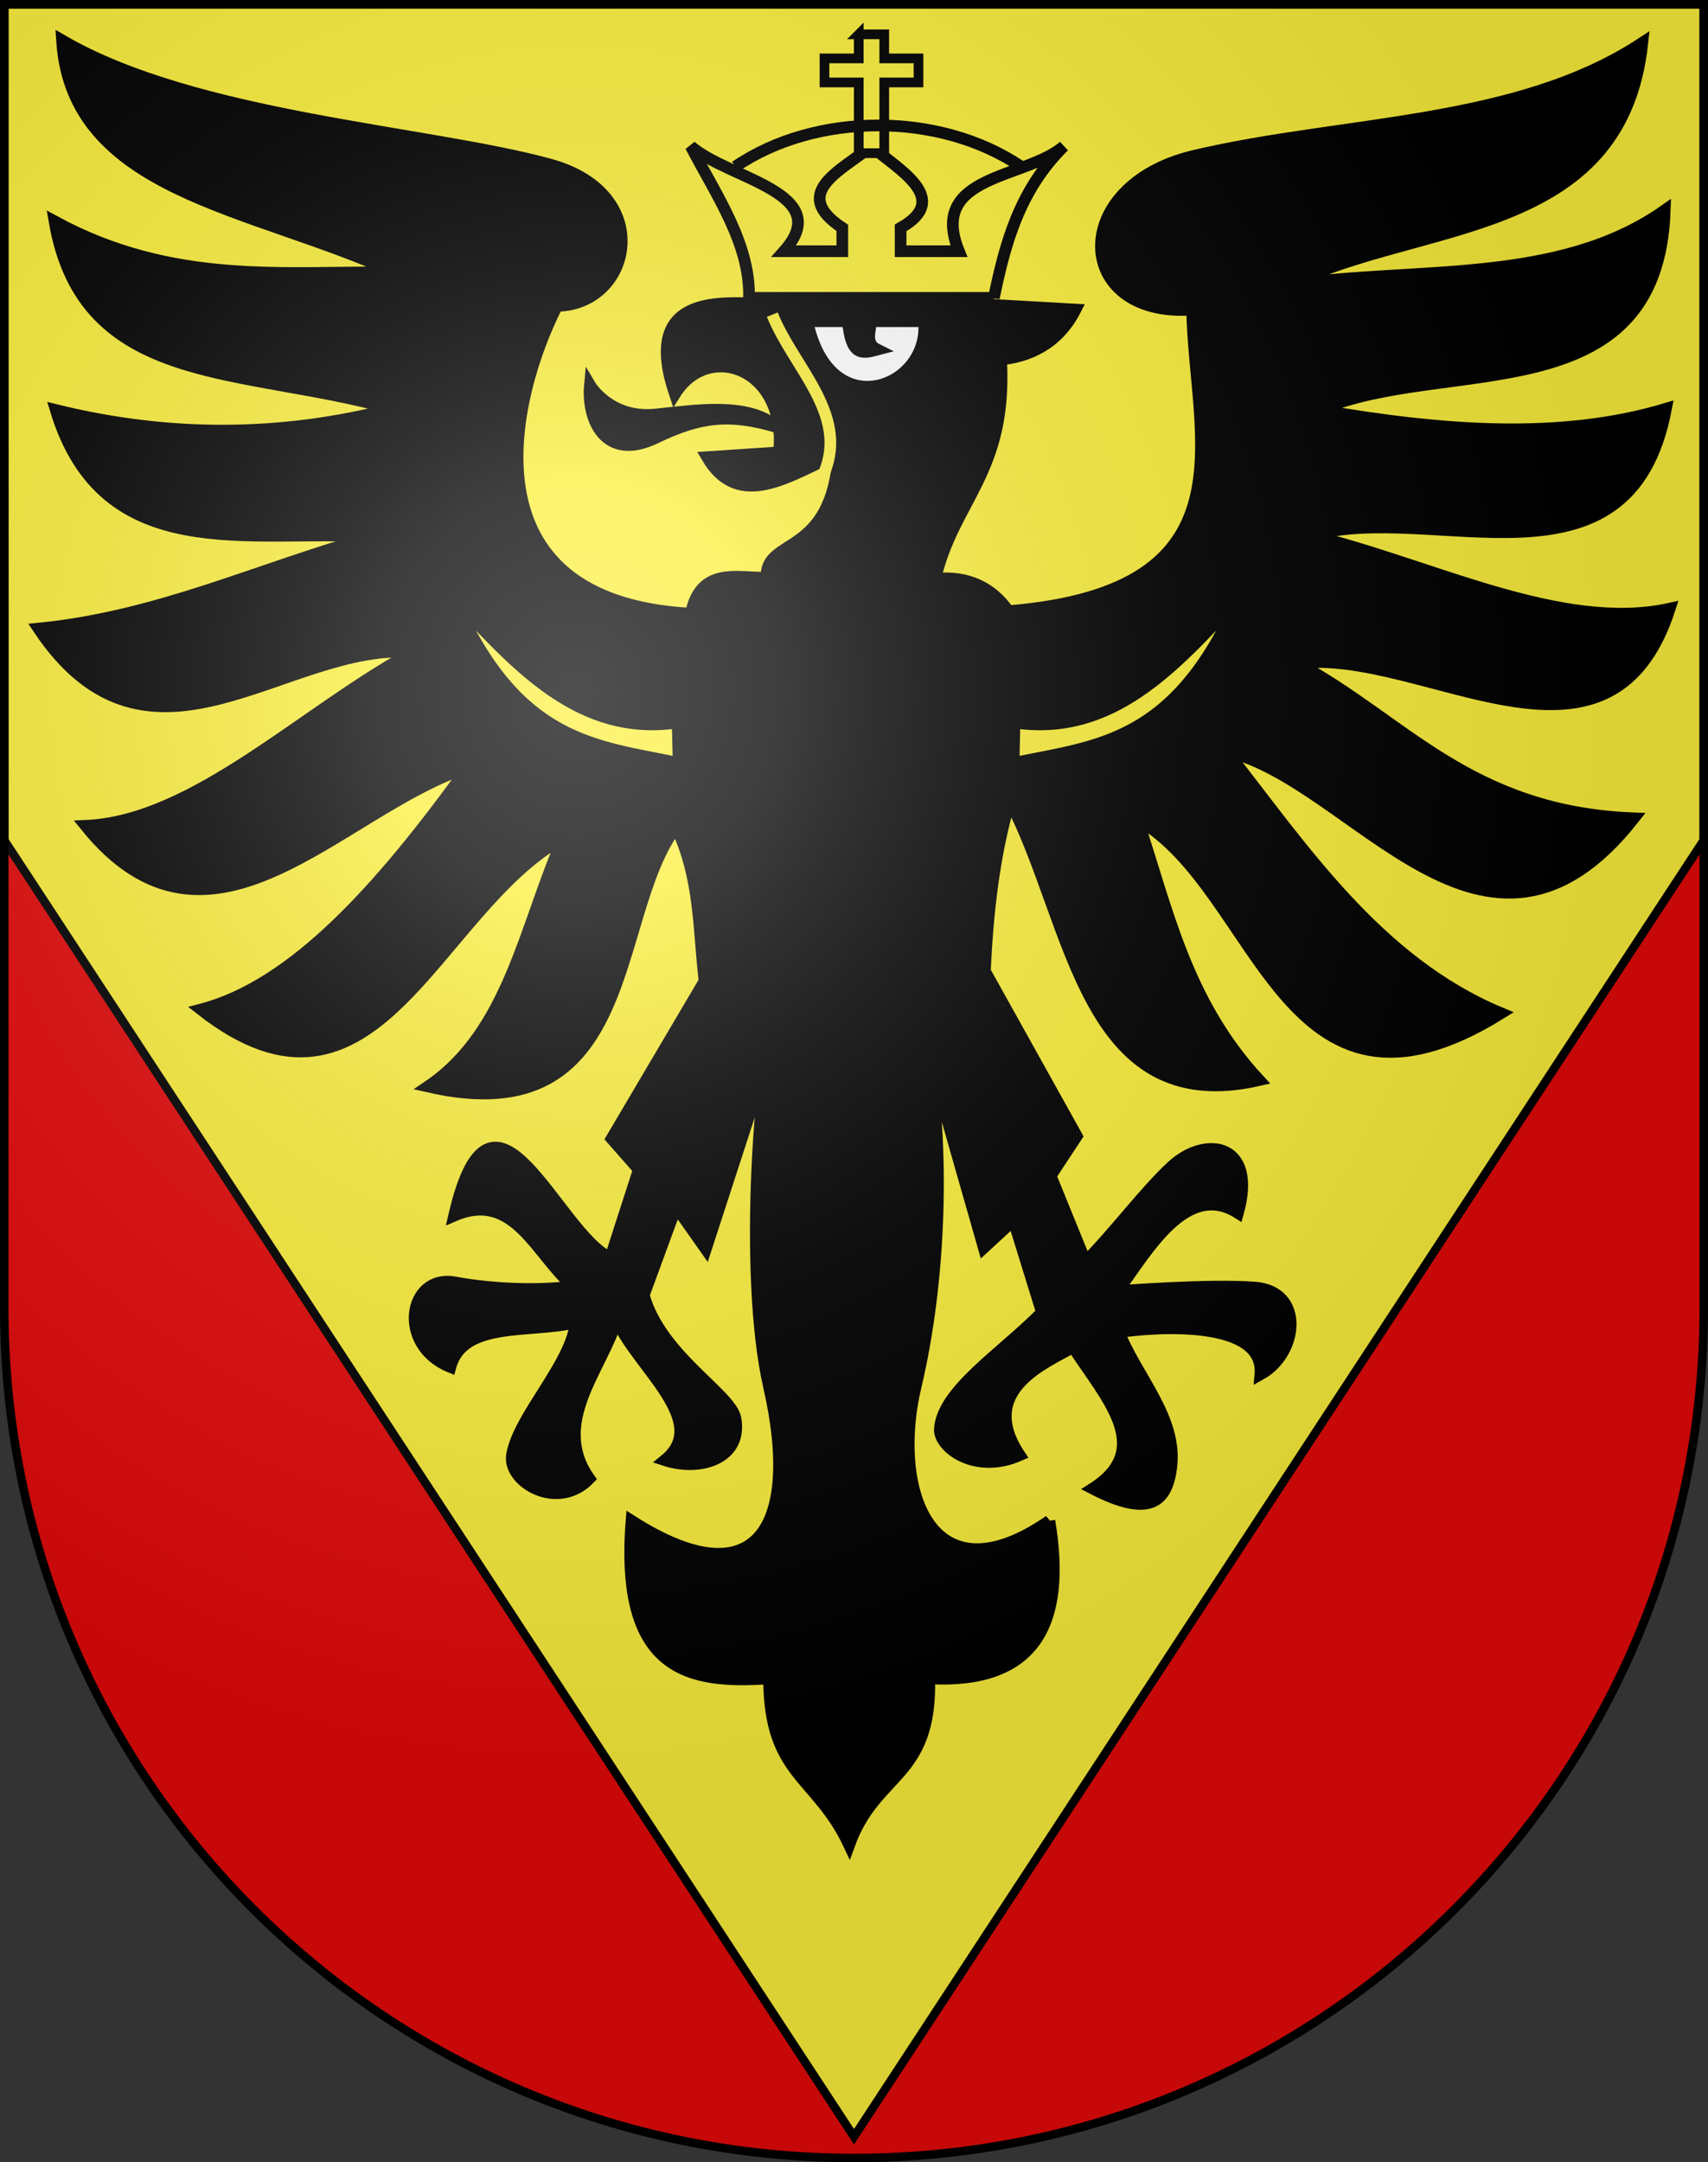 <svg width="603" height="763" xmlns="http://www.w3.org/2000/svg" xmlns:xlink="http://www.w3.org/1999/xlink"><rect width="100%" height="100%" fill="#333333" stroke="none"/><path id="a" d="M1.5 1.5v460c0 165.686 134.314 300 300 300 165.685 0 300-134.314 300-300V1.5z"/><radialGradient id="b" cx="0" cy="0" r="300" gradientTransform="matrix(1.215 0 0 1.267 203.329 244.107)" gradientUnits="userSpaceOnUse"><stop stop-color="#fff" stop-opacity=".314" offset="0"/><stop stop-color="#fff" stop-opacity=".251" offset=".19"/><stop stop-color="#6b6b6b" stop-opacity=".126" offset=".6"/><stop stop-opacity=".126" offset="1"/></radialGradient><use xlink:href="#a" fill="#e20909"/><path fill="#fcef3c" stroke="#000" stroke-width="3" d="M1.5 1.5v295l300 457.5 300-457.5V1.5z"/><g stroke="#000"><path d="M370.482 536.653c-42.232 29.22-55.776-11.41-47.25-47.25 9.065-38.116 10.113-84.645 4.326-118.295l19.771 69.217 10.478-9.666 10.038 32.446c-14.08 14.356-34.987 27.409-36.032 41.057-.488 6.383 12.244 16.347 28.19 9.336-15.449-23.14 9.676-32.71 18.826-38.158 11.273 17.546 29.224 35.76 6.963 49.955 20.184 10.43 26.188 4.613 27.711-7.453 2.202-17.441-12.021-31.7-18.484-47.773 13.955-2.054 51.597-4.408 49.955 14.938 13.486-7.455 15.684-29.343-1.99-30.66-16.628-1.241-48.403 1.29-48.403 1.29 10.619-14.561 24.368-39.06 42.484-27.613 6.915-24.678-11.42-27.443-23.303-16.47-9.593 8.858-20.71 23.806-30.537 33.605l-12.303-30.249 9.227-13.992-32.446-58.234c.965-20.488 3.16-40.668 8.787-59.99 22.426 42.734 25.861 112.67 88.042 98.452-26.042-28.13-32.379-60.481-42.924-91.932 43.237 24.4 51.227 116.294 128.331 68.34-43.71-18.161-70.369-58.773-96.83-92.373 44.805 10.412 91.363 90.154 143.71 23.592-58.336-2.294-81.299-34.656-118.73-54.718 44.076-5.69 110.015 46.92 131.405-19.265-38.405 8.417-84-15.51-126.573-25.855 43.175-12.246 112.26 23.759 125.256-44.682-37.304 11.172-79.13 7.877-122.247.44 44.08-19.057 119.349 1.651 121.806-70.468-37.69 26.487-87.634 19.71-132.657 26.294 46.308-22.851 117.356-16.28 124.75-85.407C535.533 44.35 474.27 42.588 421.688 54.96c-45.089 10.61-42.648 57.274-.812 54.282.75 44.978 23.302 99.222-64.824 106.43-5.83-8.27-14.17-12.523-25.855-11.423 6.47-27.857 25.514-37.531 23.219-77.434 9.044-.854 19.878-4.93 26.295-17.574l-31.128-1.758h-77.499c-20.082-1.546-44.15-2.052-32.818 31.567 11.943-19.118 39.761-8.903 36.772 20.583l-25.416 1.69c11.361 19.352 29.5 6.167 46.44-1.25-2.344 37.119-26.155 29.192-25.416 43.734-9.799.42-23.29-4.262-26.734 12.742-81.472-4.383-63.581-76.553-47.25-108.625 26.374-.373 35.228-39.546-2.57-49.885-43.24-11.83-124.922-16.254-172.202-43.8 3.397 53.676 66.438 58.686 117.414 81.89-39.456-.398-78.372 4.611-120.048-18.013 10.083 58.896 65.623 51.186 119.171 66.141-38.995 10.049-78.565 10.309-118.73.44 16.89 55.578 68.384 41.956 111.703 44.681-39.245 10.849-75.198 28.28-117.788 32.446 39.091 58.555 87.478 4.551 132.217 8.281-38.53 20.79-77.059 59.69-115.59 61.309 44.043 54.577 89.828-5.971 134.921-20.583-30.447 42.257-61.42 76.885-94.196 85.407 61.815 48.456 82.493-35.328 127.825-60.432-13.646 30.97-19.148 68.34-47.69 87.605 74.86 17.202 63.827-60.044 87.605-91.557 8.65 18.116 7.85 36.231 10.038 54.347l-32.818 55.6 9.599 10.916-10.039 31.128c-18.65-8.34-41.705-73.074-55.158-14.871 21.393-9.22 29.073 14.13 42.043 24.91-9.396 1.451-26.4 1.48-41.784-1.356-16.472-3.036-20.65 22.177-1.581 29.847 4.46-16.473 28.272-11.834 44.241-15.75-1.537 14.708-20.039 32.973-22.471 46.674-1.705 9.604 16.006 20.145 27.304 8.483-13.975-19.789 4.508-38.667 9.6-56.039 7.24 16.707 33.71 35.922 17.067 49.515 12.372 4.057 27.425-.539 24.905-14.731-1.524-8.59-26.41-22.132-32.374-43.504l11.424-31.128 10.477 14.871 23.659-72.732c-3.507 1.169-10.803 79.932-1.318 121.37 11.056 48.304-3.62 75.947-48.568 47.25-4.194 53.475 20.439 57.534 48.568 55.599.032 34.45 16.751 34.218 28.271 58.74 9.403-25.895 29.166-23.166 28.272-58.74 37.157 1.997 48.576-18.963 42.417-55.599z" stroke-width="4.117"/><path fill="#fcef3c" d="M239.245 254.954c-34.46 5.114-56.591-19.719-79.023-43.813 22.421 51.186 50.132 51.993 79.356 58.11l-.33-14.296zM358.173 254.954c34.46 5.114 56.591-19.719 79.022-43.813-22.42 51.186-50.132 51.993-79.355 58.11l.33-14.296z" stroke-width="4.117"/><path fill="none" stroke="#fcef3c" d="M291.114 166.53c8.348-20.675-11.151-37.173-18.452-55.5" stroke-width="4.117"/><path fill="#fff" d="M285.021 113.343h14.335c1.13 12.482 4.978 11.46 10.365 10.034-3.885-1.917-2.923-5.293-2.132-10.034h18.598c2.487 23.358-33.33 37.513-41.166 0z" stroke-width="4.117"/><path d="M274.318 150.722c-9.828-8.967-29.013-5.87-42.82-4.447-16.133 1.661-23.23-10.365-23.23-10.365-1.127 11.97 5.217 27.262 23.23 18.598 15.56-7.485 25.945-8.797 42.82-3.786z" stroke-width="4.117"/><path fill="#fcef3c" d="M350.887 105.11c3.958-19.154 8.983-37.98 24.7-53.516-13.454 11.651-48.103 9.878-37.05 37.05h-20.583V80.41c18.397-10.361-1.04-20.65-10.291-28.817-10.984 8.798-28.72 16.559-10.292 28.817v8.233h-20.583c18.376-20.63-19.507-25.39-32.933-37.05 9.075 17.437 21.02 34.35 20.583 53.516h86.449z" stroke-width="4.117"/><path fill="#fcef3c" stroke-width="3.417" d="M303.175 12.116v8.49h-12.092v8.491h12.092v24.957h9.005V29.097h12.093v-8.49H312.18v-8.49h-9.005z"/><path fill="none" d="M259.622 58.798c28.336-19.302 72.188-19.454 100.865 0" stroke-width="4.117"/></g><use xlink:href="#a" fill="url(#b)" stroke="#000" stroke-width="3"/></svg>
